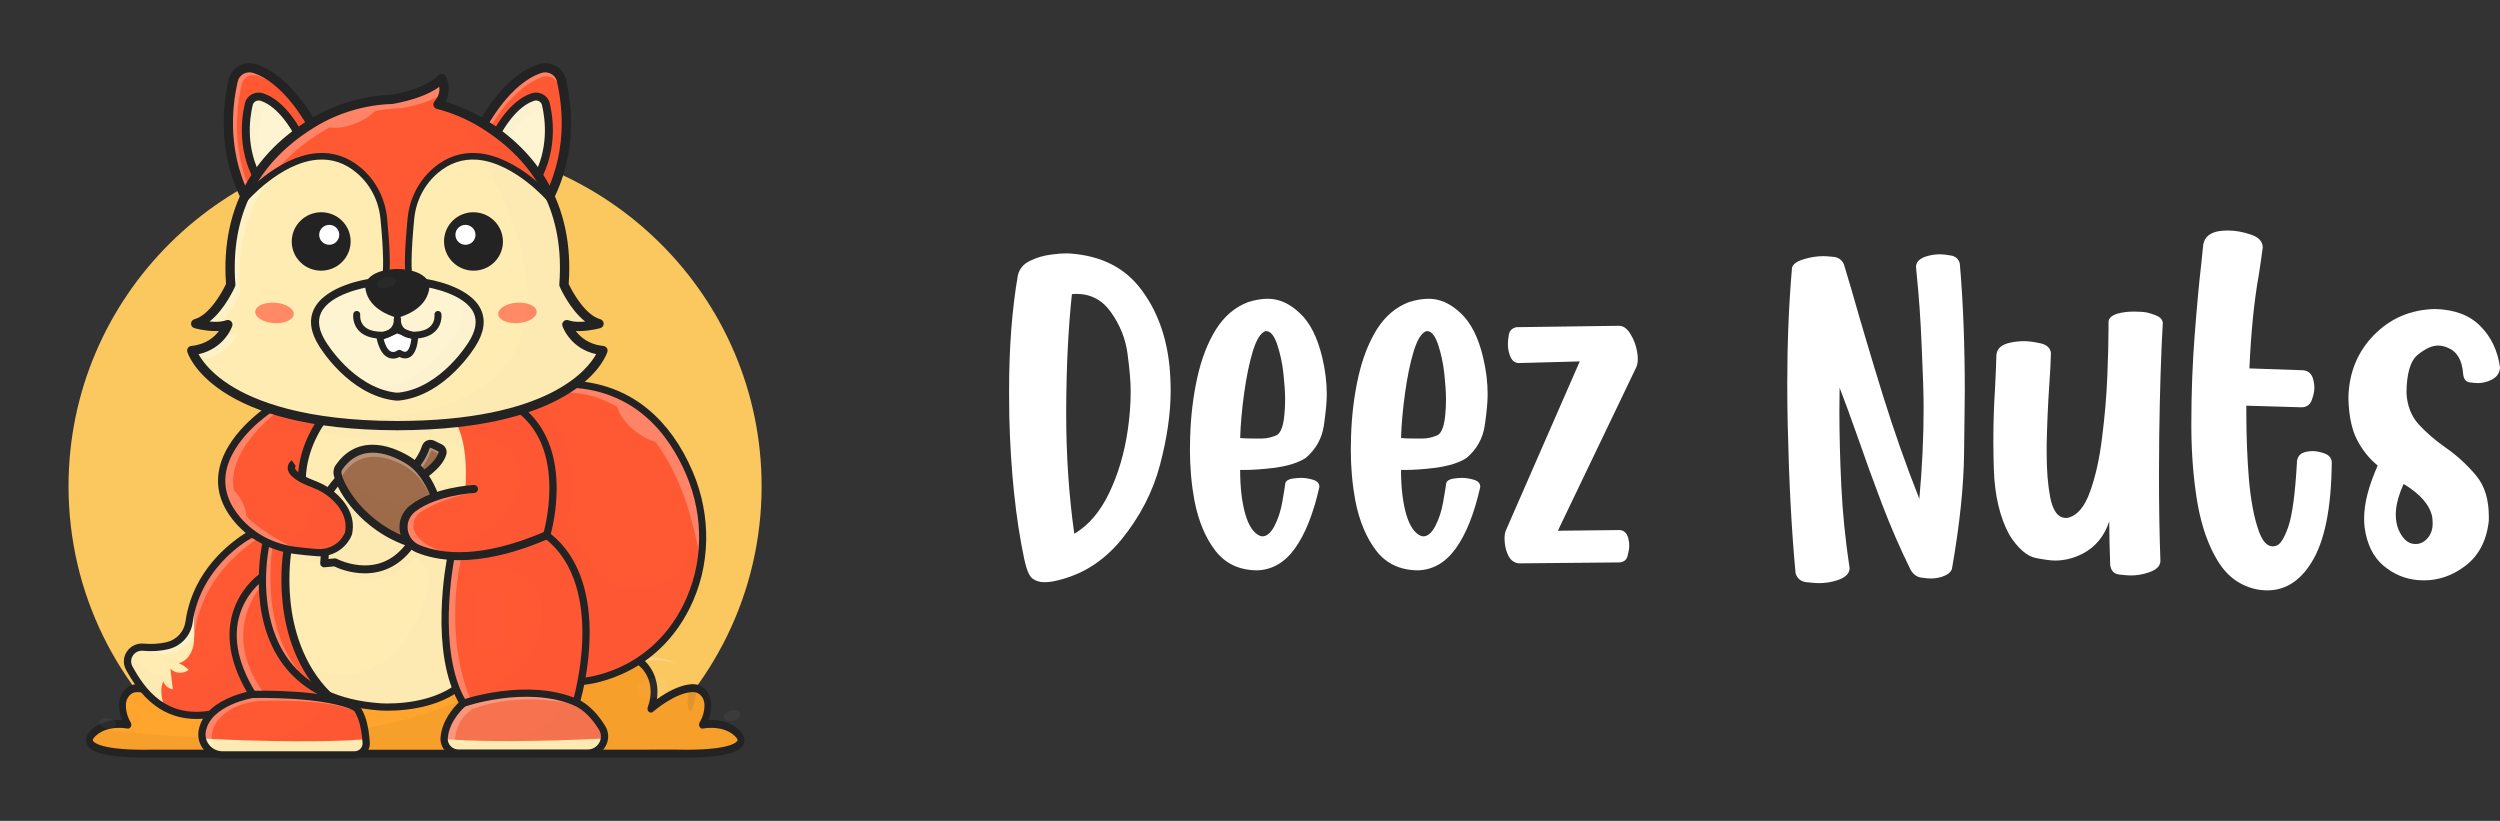 <svg width="335" height="110" viewBox="0 0 335 110" fill="none" xmlns="http://www.w3.org/2000/svg">
<rect x="0" y="0" width="335" height="110" fill="#333333" stroke="none"/>
<g clip-path="url(#clip0_3_1107)">
<g clip-path="url(#clip1_3_1107)">
<path d="M85.025 100.797C95.421 92.351 102.056 79.521 102.056 65.152C102.056 39.716 81.266 19.096 55.619 19.096C29.973 19.096 9.183 39.716 9.183 65.152C9.183 79.521 15.817 92.351 26.213 100.797C35.009 100.652 45.011 100.57 55.619 100.57C66.228 100.57 76.23 100.652 85.025 100.797Z" fill="#FBC75F"/>
<path d="M12.842 98.323C14.602 96.581 17.444 97.188 17.444 97.188C16.875 96.213 16.716 95.265 16.719 94.501C16.724 93.278 17.561 92.261 18.59 92.233C21.116 92.162 24.295 95.019 24.295 95.019C22.974 91.36 25.165 89.19 25.165 89.19C29.566 84.064 40.88 92.417 40.88 92.417C39.88 91.361 39.34 90.202 39.055 89.17C38.503 87.171 39.982 85.152 41.72 85.56C43.506 85.98 45.338 87.392 46.399 88.326C46.334 86.236 46.419 84.258 46.761 82.8C47.542 79.051 51.158 80.522 51.158 80.522C51.158 80.522 56.501 82.557 57.608 85.137C58.082 84.032 58.609 83.026 59.057 82.239C59.865 80.817 61.331 80.08 62.734 80.489C63.271 80.646 63.91 81.539 63.91 81.539C63.91 81.539 64.389 82.296 64.507 82.8C64.85 84.259 64.936 86.237 64.869 88.326C65.931 87.392 67.763 85.981 69.549 85.561C71.286 85.152 72.765 87.171 72.214 89.171C71.929 90.203 71.389 91.361 70.389 92.417C70.389 92.417 81.703 84.064 86.104 89.19C86.104 89.19 88.294 91.36 86.974 95.019C86.974 95.019 90.152 92.162 92.679 92.233C93.711 92.262 94.546 93.284 94.549 94.511C94.551 95.273 94.391 96.218 93.825 97.189C93.825 97.189 96.666 96.581 98.426 98.324C100.187 100.066 97.546 101.286 90.358 101.112L60.273 101.124C60.259 101.125 60.245 101.128 60.23 101.128L55.634 101.126L51.037 101.128C51.023 101.128 51.009 101.125 50.994 101.124L20.91 101.112C13.723 101.285 11.082 100.065 12.842 98.323Z" fill="#FFA42C"/>
<path d="M91.961 101.522C91.533 101.522 91.085 101.517 90.626 101.506L60.328 101.519C60.313 101.52 60.298 101.522 60.282 101.522C60.277 101.522 60.272 101.522 60.267 101.522L55.634 101.52L51.002 101.522C50.997 101.522 50.991 101.522 50.986 101.522C50.971 101.522 50.955 101.52 50.941 101.519L20.642 101.506C20.184 101.517 19.735 101.522 19.308 101.522C17.051 101.522 15.254 101.373 13.965 101.079C12.556 100.757 11.799 100.28 11.581 99.579C11.456 99.178 11.465 98.547 12.216 97.819C13.362 96.708 14.889 96.475 15.969 96.475C16.094 96.475 16.213 96.478 16.324 96.483C16.079 95.836 15.956 95.155 15.959 94.45C15.966 92.96 17.011 91.719 18.289 91.684C18.323 91.683 18.358 91.683 18.393 91.683C20.127 91.683 22.07 92.854 23.246 93.698C23.039 92.345 23.284 91.256 23.574 90.513C23.965 89.513 24.514 88.925 24.618 88.819C25.66 87.637 27.122 87.038 28.964 87.038C31.153 87.038 33.847 87.866 36.971 89.498C37.712 89.886 38.386 90.272 38.962 90.618C38.773 90.215 38.616 89.793 38.492 89.354C38.209 88.348 38.356 87.275 38.895 86.41C39.427 85.555 40.272 85.045 41.154 85.045C41.335 85.045 41.518 85.067 41.698 85.108C43.187 85.451 44.685 86.406 45.852 87.319C45.84 85.454 45.975 83.926 46.252 82.767C46.655 80.881 47.83 79.843 49.562 79.843C50.455 79.843 51.192 80.122 51.265 80.15C51.359 80.185 52.677 80.684 54.15 81.497C55.756 82.385 56.903 83.289 57.573 84.195C57.909 83.489 58.289 82.771 58.707 82.051C59.459 80.754 60.691 79.98 62.001 79.98C62.303 79.98 62.605 80.022 62.897 80.106C63.548 80.292 64.197 81.144 64.321 81.314C64.327 81.322 64.332 81.33 64.338 81.338C64.393 81.423 64.876 82.182 65.014 82.758C65.293 83.918 65.427 85.449 65.416 87.318C66.582 86.406 68.081 85.45 69.57 85.107C69.75 85.066 69.933 85.045 70.113 85.045C70.996 85.045 71.841 85.555 72.373 86.409C72.912 87.275 73.059 88.348 72.776 89.354C72.652 89.793 72.495 90.215 72.306 90.618C72.882 90.272 73.556 89.886 74.297 89.498C77.421 87.865 80.115 87.037 82.304 87.037C84.146 87.037 85.608 87.637 86.651 88.819C86.754 88.924 87.304 89.513 87.694 90.512C87.985 91.256 88.229 92.345 88.022 93.697C89.198 92.853 91.142 91.682 92.875 91.682C92.91 91.682 92.945 91.683 92.98 91.684C94.261 91.719 95.305 92.964 95.309 94.46C95.311 95.162 95.189 95.839 94.945 96.483C95.056 96.478 95.175 96.475 95.3 96.475C96.379 96.475 97.907 96.708 99.053 97.819C99.804 98.547 99.813 99.177 99.688 99.578C99.47 100.279 98.712 100.756 97.303 101.078C96.015 101.373 94.217 101.522 91.961 101.522ZM90.631 100.449C90.634 100.449 90.637 100.449 90.64 100.449C91.094 100.46 91.538 100.465 91.961 100.465C98.372 100.465 98.818 99.27 98.834 99.219C98.862 99.128 98.761 98.912 98.472 98.631C97.534 97.723 96.23 97.532 95.3 97.532C94.662 97.532 94.21 97.624 94.205 97.625C94.024 97.662 93.842 97.57 93.743 97.39C93.644 97.211 93.647 96.979 93.751 96.804C94.184 96.077 94.403 95.289 94.401 94.464C94.398 93.536 93.751 92.763 92.959 92.741C90.601 92.676 87.525 95.358 87.494 95.385C87.33 95.529 87.102 95.527 86.94 95.379C86.778 95.232 86.721 94.975 86.802 94.755C87.986 91.542 86.072 89.634 86.052 89.615C86.043 89.606 86.034 89.597 86.025 89.587C85.157 88.597 83.906 88.095 82.304 88.095C80.276 88.095 77.64 88.912 74.681 90.457C72.423 91.636 70.761 92.832 70.745 92.844C70.544 92.989 70.282 92.931 70.141 92.711C70 92.492 70.027 92.183 70.203 92C71.019 91.156 71.594 90.156 71.912 89.026C72.104 88.346 72.004 87.619 71.638 87.031C71.276 86.45 70.706 86.103 70.114 86.103C69.992 86.103 69.869 86.117 69.746 86.145C67.994 86.549 66.154 87.97 65.212 88.782C65.072 88.903 64.884 88.919 64.73 88.824C64.575 88.729 64.481 88.54 64.488 88.337C64.56 86.091 64.443 84.31 64.139 83.044C64.071 82.758 63.788 82.251 63.62 81.988C63.389 81.676 62.951 81.211 62.681 81.134C62.459 81.07 62.23 81.038 62.001 81.038C61.008 81.038 60.035 81.653 59.46 82.643C58.909 83.593 58.427 84.537 58.028 85.449C57.951 85.626 57.794 85.737 57.623 85.737C57.452 85.737 57.296 85.626 57.218 85.449C56.375 83.523 52.432 81.697 50.984 81.156C50.981 81.155 50.978 81.154 50.975 81.153C50.97 81.151 50.326 80.901 49.562 80.901C48.25 80.901 47.433 81.617 47.133 83.029C47.132 83.034 47.13 83.039 47.129 83.044C46.826 84.31 46.708 86.091 46.781 88.338C46.787 88.54 46.693 88.73 46.539 88.825C46.384 88.92 46.197 88.903 46.056 88.782C45.115 87.971 43.274 86.549 41.522 86.146C41.4 86.117 41.276 86.103 41.155 86.103C40.563 86.103 39.993 86.45 39.631 87.031C39.265 87.619 39.165 88.346 39.356 89.026C39.674 90.156 40.249 91.157 41.066 92.001C41.242 92.183 41.269 92.492 41.127 92.712C40.986 92.932 40.724 92.989 40.524 92.844C40.507 92.833 38.845 91.636 36.587 90.458C33.629 88.912 30.992 88.096 28.964 88.096C27.363 88.096 26.111 88.597 25.244 89.587C25.235 89.597 25.226 89.607 25.217 89.616C25.213 89.619 24.72 90.112 24.386 90.992C23.946 92.15 23.973 93.417 24.466 94.756C24.548 94.976 24.491 95.233 24.329 95.381C24.166 95.528 23.939 95.531 23.775 95.386C23.745 95.359 20.74 92.741 18.393 92.741C18.366 92.741 18.338 92.742 18.31 92.743C17.519 92.764 16.872 93.533 16.868 94.456C16.864 95.285 17.083 96.075 17.517 96.805C17.622 96.981 17.625 97.212 17.526 97.392C17.426 97.572 17.244 97.664 17.063 97.626C17.059 97.626 16.606 97.534 15.968 97.534C15.039 97.534 13.734 97.725 12.797 98.633C12.508 98.914 12.406 99.13 12.435 99.22C12.45 99.271 12.896 100.467 19.308 100.467C19.731 100.467 20.175 100.461 20.628 100.451C20.632 100.451 20.635 100.451 20.638 100.451L50.959 100.463C50.966 100.463 50.973 100.463 50.98 100.464C50.993 100.465 51.005 100.466 51.018 100.467L55.634 100.465L60.251 100.467C60.263 100.466 60.276 100.465 60.289 100.464C60.296 100.464 60.303 100.463 60.31 100.463L90.631 100.449Z" fill="#232323"/>
<g opacity="0.5">
<path opacity="0.5" d="M50.843 81.485C50.823 81.478 48.922 80.854 47.57 81.588C46.936 81.933 46.524 82.515 46.308 83.385C45.95 84.657 45.811 86.447 45.897 88.704C45.904 88.908 45.794 89.099 45.611 89.194C45.429 89.289 45.208 89.272 45.043 89.151C44.936 89.073 44.817 88.987 44.691 88.899C44.762 88.893 44.832 88.874 44.898 88.84C45.08 88.745 45.191 88.554 45.183 88.35C45.097 86.093 45.236 84.303 45.594 83.031C45.81 82.161 46.222 81.579 46.856 81.234C48.208 80.5 50.109 81.124 50.128 81.131C51.002 81.409 52.635 82.022 54.16 82.811C52.861 82.194 51.58 81.72 50.843 81.485Z" fill="white"/>
</g>
<g opacity="0.5">
<path opacity="0.5" d="M39.698 86.502C38.927 86.349 38.147 86.617 37.613 87.214C37.069 87.822 36.895 88.638 37.145 89.396C37.52 90.532 38.199 91.537 39.16 92.385C39.368 92.569 39.4 92.879 39.234 93.1C39.068 93.321 38.758 93.379 38.522 93.234C38.507 93.225 38.341 93.124 38.05 92.956C38.228 92.969 38.407 92.896 38.52 92.746C38.686 92.525 38.654 92.215 38.446 92.031C37.485 91.183 36.806 90.178 36.431 89.042C36.181 88.284 36.356 87.468 36.899 86.859C37.433 86.262 38.212 85.995 38.984 86.147C39.962 86.34 40.962 86.761 41.863 87.238C41.162 86.914 40.424 86.644 39.698 86.502Z" fill="white"/>
</g>
<g opacity="0.5">
<path opacity="0.5" d="M60.844 82.982C60.194 83.937 59.626 84.885 59.156 85.802C59.064 85.98 58.88 86.092 58.678 86.092C58.477 86.092 58.292 85.98 58.201 85.802C58.184 85.769 58.164 85.737 58.145 85.705C58.271 85.66 58.379 85.57 58.441 85.448C58.912 84.531 59.48 83.582 60.129 82.628C60.982 81.375 62.508 80.765 63.925 81.111C64.077 81.148 64.275 81.275 64.469 81.431C63.101 81.171 61.662 81.779 60.844 82.982Z" fill="white"/>
</g>
<g opacity="0.5">
<path opacity="0.5" d="M72.969 86.501C70.903 86.907 68.734 88.335 67.624 89.15C67.459 89.272 67.238 89.289 67.056 89.194C66.922 89.124 66.827 89.003 66.789 88.862C66.832 88.846 66.873 88.824 66.91 88.796C68.02 87.981 70.189 86.552 72.255 86.147C72.874 86.025 73.495 86.176 73.993 86.547C73.666 86.454 73.317 86.433 72.969 86.501Z" fill="white"/>
</g>
<g opacity="0.5">
<path opacity="0.5" d="M74.146 93.233C73.909 93.379 73.6 93.321 73.434 93.1C73.393 93.045 73.364 92.984 73.347 92.922C73.376 92.91 73.405 92.896 73.432 92.879C73.556 92.803 85.173 85.727 90.563 88.935C84.927 86.665 74.264 93.161 74.146 93.233Z" fill="white"/>
</g>
<g opacity="0.3">
<path opacity="0.3" d="M92.611 91.545C92.611 91.545 91.559 94.976 92.611 95.36C92.611 95.36 94.075 91.985 92.611 91.545Z" fill="#232323"/>
</g>
<g opacity="0.2">
<path opacity="0.2" d="M28.815 92.842C28.92 92.113 27.827 91.354 26.374 91.148C24.92 90.942 23.657 91.366 23.552 92.096C23.447 92.825 24.54 93.584 25.993 93.79C27.446 93.996 28.71 93.572 28.815 92.842Z" fill="white"/>
</g>
<g opacity="0.2">
<path opacity="0.2" d="M53.818 86.702C54.096 85.963 53.114 84.916 51.624 84.365C50.134 83.813 48.701 83.965 48.423 84.704C48.145 85.443 49.127 86.489 50.617 87.041C52.106 87.593 53.54 87.441 53.818 86.702Z" fill="white"/>
</g>
<g opacity="0.2">
<path opacity="0.2" d="M15.547 97.097C15.599 96.736 15.138 96.372 14.517 96.284C13.897 96.196 13.351 96.418 13.299 96.778C13.247 97.14 13.708 97.504 14.329 97.592C14.95 97.68 15.495 97.458 15.547 97.097Z" fill="white"/>
</g>
<g opacity="0.2">
<path opacity="0.2" d="M87.653 93.449C88.759 93.197 89.525 92.43 89.364 91.736C89.203 91.042 88.177 90.683 87.072 90.934C85.966 91.186 85.201 91.953 85.361 92.647C85.522 93.341 86.548 93.7 87.653 93.449Z" fill="white"/>
</g>
<g opacity="0.2">
<path opacity="0.2" d="M98.263 96.563C98.853 96.429 99.262 96.02 99.176 95.649C99.091 95.279 98.543 95.087 97.953 95.222C97.363 95.356 96.954 95.765 97.04 96.135C97.126 96.506 97.673 96.697 98.263 96.563Z" fill="white"/>
</g>
<g opacity="0.2">
<path opacity="0.2" d="M70.044 91.507C70.696 91.134 71.045 90.525 70.824 90.146C70.604 89.767 69.897 89.762 69.246 90.135C68.594 90.508 68.245 91.117 68.466 91.496C68.686 91.875 69.393 91.88 70.044 91.507Z" fill="white"/>
</g>
<g opacity="0.2">
<path opacity="0.2" d="M50.984 92.884C51.096 92.439 50.491 91.905 49.632 91.692C48.772 91.478 47.985 91.667 47.873 92.112C47.76 92.558 48.365 93.092 49.224 93.305C50.084 93.518 50.871 93.33 50.984 92.884Z" fill="white"/>
</g>
<g opacity="0.2">
<path opacity="0.2" d="M71.404 86.15C71.513 86.634 72.362 88.8 72.214 89.328C71.93 90.346 71.39 91.489 70.389 92.532C70.389 92.532 81.703 84.289 86.104 89.347C86.104 89.347 88.294 91.488 86.974 95.099C86.974 95.099 90.152 92.28 92.679 92.35C93.711 92.378 94.546 93.387 94.549 94.598C94.551 95.35 94.391 96.282 93.825 97.24C93.825 97.24 96.666 96.641 98.426 98.361C100.187 100.08 97.546 101.284 90.358 101.112L60.274 101.124C60.259 101.125 60.245 101.127 60.231 101.128L55.634 101.126L51.038 101.128C51.023 101.127 51.009 101.125 50.995 101.124L20.91 101.112C13.722 101.284 11.082 100.08 12.842 98.361C13.1 98.109 13.381 97.908 13.673 97.747C56.025 102.77 70.052 90.201 71.404 86.15Z" fill="#232323"/>
</g>
<path d="M29.212 101.09L27.718 100.147L26.875 97.935C26.875 97.935 26.875 93.526 35.285 92.811C35.285 92.811 47.273 92.713 48.427 96.039L49.101 99.484C49.101 99.484 49.341 101.628 45.016 101.033L29.212 101.09Z" fill="#FF5933"/>
<path d="M49.017 99.055C41.607 99.657 29.963 99.109 27.27 98.969L27.719 100.147L29.212 101.09L45.016 101.033C49.341 101.629 49.101 99.484 49.101 99.484L49.017 99.055Z" fill="#FFECB3"/>
<g opacity="0.5">
<path opacity="0.5" d="M28.663 100.532C28.663 100.532 27.081 97.132 31.168 94.94C32.374 94.293 33.726 93.963 35.097 93.924C37.859 93.848 43.899 93.837 46.872 95.043L47.229 94.689C47.229 94.689 39.556 92.163 34.065 93.027C34.065 93.027 26.967 94.069 27.503 99.204C27.502 99.204 27.145 100.089 28.663 100.532Z" fill="white"/>
</g>
<path d="M35.211 77.117C35.11 77.931 35.01 78.748 35.016 79.568C35.029 81.245 35.489 82.886 36.034 84.474C36.375 85.467 36.752 86.451 37.245 87.38C38.68 90.087 41.106 92.263 43.966 93.407C43.099 92.007 42.231 90.608 41.364 89.208C40.515 87.839 39.658 86.451 39.182 84.916C38.619 83.098 38.615 81.163 38.617 79.263C38.618 77.483 38.619 75.704 38.62 73.925C38.62 73.793 38.619 73.654 38.553 73.539C38.491 73.429 38.38 73.356 38.27 73.293C37.549 72.877 36.341 72.459 35.533 72.757C36.081 73.75 35.347 76.013 35.211 77.117Z" fill="#FF5933"/>
<g opacity="0.5">
<path opacity="0.5" d="M36.517 73.264C36.517 73.441 34.196 86.721 42.801 92.429C42.801 92.429 32.081 86.943 35.817 73.109L36.517 73.264Z" fill="white"/>
</g>
<path d="M60.467 74.398C60.239 76.952 60.163 79.518 60.088 82.081C60.063 82.945 60.038 83.808 60.012 84.671C59.992 85.368 59.972 86.065 60.023 86.76C60.067 87.361 60.165 87.957 60.279 88.549C60.65 90.486 61.19 92.391 61.889 94.237C61.157 95.171 60.452 96.27 59.946 97.342C59.66 97.948 59.407 98.615 59.532 99.273C59.757 100.469 61.116 101.113 62.338 101.214C62.834 101.255 63.333 101.239 63.831 101.223C69.055 101.054 74.279 100.886 79.502 100.717C80.177 100.695 80.719 99.778 80.766 99.11C80.812 98.442 80.545 97.796 80.284 97.179C79.66 95.708 78.632 94.587 77.093 94.121C77.652 91.723 78.307 88.778 78.598 86.333C78.917 83.657 77.733 81.166 77.668 78.473C77.661 78.156 77.674 77.835 77.597 77.527C77.508 77.177 77.307 76.866 77.109 76.563C76.178 75.136 75.248 73.711 74.318 72.284C74.19 72.089 74.053 71.885 73.846 71.775C73.639 71.666 73.339 71.69 73.218 71.89C69.283 73.561 64.748 74.482 60.467 74.398Z" fill="#FF5933"/>
<g opacity="0.1">
<path opacity="0.1" d="M66.865 86.721H64.546C64.151 86.721 63.831 86.403 63.831 86.012V79.993C63.831 79.602 64.151 79.284 64.546 79.284H66.865C67.26 79.284 67.58 79.602 67.58 79.993V86.012C67.58 86.403 67.26 86.721 66.865 86.721Z" fill="white"/>
</g>
<g opacity="0.5">
<path opacity="0.5" d="M61.831 74.654C61.831 74.654 59.215 84.808 63.219 94.175L61.749 93.932C61.749 93.932 56.531 81.195 60.85 74.087L61.831 74.654Z" fill="white"/>
</g>
<g opacity="0.2">
<g opacity="0.2">
<path opacity="0.2" d="M77.094 94.122C77.653 91.723 78.308 88.778 78.599 86.333C78.918 83.658 77.734 81.167 77.669 78.474C77.662 78.157 77.675 77.835 77.598 77.528C77.509 77.177 77.308 76.867 77.11 76.563C76.179 75.137 75.249 73.711 74.319 72.285C74.191 72.089 74.054 71.885 73.847 71.776C73.64 71.666 73.34 71.691 73.219 71.89C69.409 73.508 65.038 74.42 60.88 74.4L60.801 75.647C60.801 75.647 63.748 76.19 66.649 76.092C70.101 75.975 72.88 78.876 72.662 82.295C72.376 86.761 70.056 91.819 61.565 93.34C61.67 93.64 61.777 93.94 61.889 94.237C61.837 94.304 61.785 94.374 61.734 94.442L63.273 101.238C63.46 101.234 63.646 101.23 63.832 101.223C68.895 101.06 73.96 100.896 79.024 100.733C79.922 100.703 80.727 99.953 80.769 99.062C80.8 98.411 80.54 97.781 80.284 97.179C79.661 95.708 78.633 94.587 77.094 94.122Z" fill="#232323"/>
</g>
</g>
<path d="M60.761 100.72L59.531 99.274C59.531 99.274 60.082 94.689 62.76 93.804C62.76 93.804 72.856 91.194 78.207 94.668L79.998 96.707L80.927 98.155L80.728 99.602L79.401 101.181L60.761 100.72Z" fill="#F7734F"/>
<g opacity="0.5">
<path opacity="0.5" d="M60.975 100.355C60.975 100.355 60.44 96.813 63.296 95.043C63.296 95.043 68.835 92.454 77.578 94.512L75.525 93.361L73.204 93.006C73.204 93.006 69.247 93.05 68.816 93.117C68.384 93.183 64.694 93.558 64.694 93.558C64.694 93.558 62.483 94.169 62.309 94.119C62.136 94.069 61.891 94.355 61.299 94.92C60.708 95.485 59.636 97.964 59.636 97.964C59.636 97.964 59.249 98.989 59.532 99.273C59.815 99.558 60.762 100.72 60.762 100.72L60.975 100.355Z" fill="white"/>
</g>
<path d="M59.49 99.029C66.9 99.631 78.544 99.083 81.237 98.943L80.788 100.12L79.294 101.063L63.491 101.006C59.166 101.602 59.406 99.458 59.406 99.458L59.49 99.029Z" fill="#FFECB3"/>
<path d="M69.886 56.23L64.72 65.643C64.72 65.643 58.789 72.718 59.952 78.892C59.952 78.892 59.073 89.236 60.995 92.453C60.995 92.453 52.52 97.085 43.092 92.952C43.092 92.952 31.38 78.452 43.635 56.408C43.635 56.408 59.373 59.268 70.006 55.157L69.886 56.23Z" fill="#FF5933"/>
<path d="M60.053 77.006C60.053 77.006 58.687 87.136 61.215 92.55C61.215 92.55 51.524 97.228 43.173 92.55C43.173 92.55 33.853 81.459 40.675 63.506C40.675 63.506 41.379 56.993 43.634 56.408L61.076 56.693C61.076 56.693 64.724 61.578 60.053 77.006Z" fill="#FFECB3"/>
<g opacity="0.2">
<g opacity="0.2">
<path opacity="0.2" d="M41.962 89.82C41.962 89.82 41.664 89.924 41.547 90.047C42.446 91.685 43.173 92.55 43.173 92.55C51.525 97.228 61.215 92.55 61.215 92.55C58.687 87.136 60.053 77.006 60.053 77.006C61.402 72.551 62.056 68.977 62.306 66.143C62.306 66.143 62.306 66.143 62.306 66.143C59.29 64.681 53.21 62.375 53.21 62.375L44.819 65.562C44.819 65.562 40.356 68.572 40.534 68.749C40.713 68.927 38.749 72.822 38.749 72.822L38.838 74.858L42.766 75.389L43.301 76.451H44.729C44.729 76.451 50.62 80.17 55.53 74.77C55.53 74.77 55.53 74.77 55.53 74.77C56.924 75.322 57.722 76.79 57.406 78.245C56.333 83.184 52.824 92.746 41.962 89.82Z" fill="#232323"/>
</g>
</g>
<path d="M46.581 63.199C46.581 63.199 40.543 67.497 43.536 74.121L43.443 75.486L44.883 75.352C44.883 75.352 51.747 79.055 55.752 71.794L46.581 63.199Z" fill="#FFECB3"/>
<path d="M48.882 76.827H48.881C46.883 76.827 45.271 76.132 44.779 75.895L43.493 76.015C43.337 76.029 43.182 75.975 43.07 75.867C42.957 75.758 42.898 75.606 42.909 75.45L42.993 74.215C42.311 72.658 42.05 71.093 42.217 69.563C42.353 68.306 42.777 67.076 43.475 65.906C44.654 63.93 46.204 62.814 46.269 62.767C46.477 62.619 46.763 62.638 46.949 62.813L56.12 71.407C56.297 71.573 56.338 71.836 56.222 72.048C55.268 73.777 54.072 75.058 52.666 75.854C51.525 76.5 50.252 76.827 48.882 76.827ZM44.883 74.821C44.972 74.821 45.06 74.843 45.139 74.885C45.154 74.894 46.806 75.765 48.881 75.765C51.465 75.765 53.548 74.463 55.078 71.894L46.553 63.904C46.06 64.324 45.125 65.215 44.378 66.478C42.983 68.837 42.864 71.335 44.024 73.903C44.06 73.983 44.076 74.069 44.07 74.156L44.02 74.899L44.833 74.823C44.849 74.821 44.866 74.821 44.883 74.821Z" fill="#232323"/>
<path d="M57.072 59.898C56.796 60.709 56.161 62.08 54.807 63.206L55.88 64.211C55.88 64.211 58.811 62.579 59.295 60.732C59.37 60.443 59.22 60.142 58.95 60.011L57.96 59.534C57.614 59.366 57.196 59.535 57.072 59.898Z" fill="#9E6C4B"/>
<path d="M55.881 64.742C55.747 64.742 55.615 64.692 55.513 64.597L54.44 63.593C54.328 63.489 54.267 63.343 54.272 63.191C54.276 63.039 54.346 62.897 54.463 62.799C55.745 61.733 56.331 60.417 56.565 59.728C56.727 59.255 57.174 58.938 57.678 58.938C57.859 58.938 58.032 58.977 58.195 59.056L59.184 59.534C59.687 59.777 59.952 60.337 59.814 60.865C59.279 62.908 56.271 64.602 56.143 64.674C56.061 64.719 55.97 64.742 55.881 64.742ZM55.595 63.214L55.953 63.548C56.858 62.98 58.471 61.766 58.777 60.599C58.787 60.559 58.76 60.511 58.715 60.489L57.726 60.011C57.711 60.004 57.695 60 57.678 60C57.644 60 57.597 60.018 57.58 60.068C57.338 60.779 56.772 62.067 55.595 63.214Z" fill="#232323"/>
<g opacity="0.5">
<path opacity="0.5" d="M57.759 60.422C57.771 60.387 57.796 60.37 57.816 60.362C57.836 60.354 57.868 60.347 57.905 60.365L58.724 60.761C58.744 60.707 58.764 60.652 58.778 60.598C58.788 60.559 58.761 60.511 58.716 60.489L57.727 60.011C57.69 59.993 57.657 60 57.637 60.008C57.618 60.016 57.593 60.033 57.581 60.068C57.338 60.779 56.773 62.068 55.596 63.214L55.87 63.47C56.981 62.349 57.524 61.113 57.759 60.422Z" fill="white"/>
</g>
<path d="M54.465 61.535C52.348 60.304 48.198 58.668 45.441 62.598C45.205 62.934 45.156 63.365 45.302 63.748C45.714 65.62 48.842 70.771 55.119 72.787C55.815 73.01 56.578 72.821 57.071 72.286C58.326 70.92 59.858 68.107 56.795 63.7C56.184 62.819 55.395 62.076 54.465 61.535Z" fill="#9E6C4B"/>
<path d="M55.705 73.41C55.45 73.41 55.198 73.37 54.954 73.292C51.409 72.153 49.006 70.096 47.614 68.569C45.885 66.674 45.014 64.879 44.786 63.897C44.595 63.357 44.674 62.761 45.001 62.294C46.258 60.502 47.916 59.594 49.927 59.594C51.795 59.594 53.573 60.4 54.736 61.076C55.724 61.651 56.565 62.432 57.236 63.397C58.661 65.447 59.282 67.396 59.085 69.19C58.944 70.466 58.4 71.627 57.467 72.643C57.019 73.13 56.377 73.41 55.705 73.41ZM49.927 60.657C48.287 60.657 46.925 61.412 45.88 62.901C45.747 63.091 45.718 63.337 45.803 63.56C45.812 63.584 45.819 63.609 45.825 63.635C46.019 64.517 46.91 66.215 48.408 67.857C49.713 69.287 51.965 71.215 55.284 72.281C55.421 72.325 55.563 72.347 55.705 72.347C56.076 72.347 56.429 72.194 56.674 71.928C58.022 70.461 59.06 67.896 56.354 64.001C55.772 63.164 55.045 62.489 54.194 61.993C53.146 61.383 51.554 60.657 49.927 60.657Z" fill="#232323"/>
<g opacity="0.5">
<path opacity="0.5" d="M46.003 64.166C45.998 64.141 45.99 64.115 45.981 64.091C45.896 63.869 45.925 63.622 46.058 63.433C47.233 61.758 48.698 61.198 50.13 61.198C51.733 61.198 53.297 61.899 54.373 62.525C55.224 63.02 55.951 63.696 56.532 64.532C57.111 65.365 57.517 66.136 57.787 66.85C57.534 65.992 57.08 65.045 56.354 64.001C55.773 63.165 55.046 62.489 54.194 61.994C53.119 61.368 51.555 60.667 49.952 60.667C48.519 60.667 47.056 61.227 45.88 62.902C45.747 63.092 45.718 63.338 45.803 63.56C45.812 63.584 45.82 63.609 45.825 63.635C45.863 63.806 45.931 64.018 46.027 64.26C46.019 64.228 46.01 64.195 46.003 64.166Z" fill="white"/>
</g>
<g opacity="0.2">
<g opacity="0.2">
<path opacity="0.2" d="M57.857 66.364C57.857 66.364 55.198 70.933 45.81 63.58C45.81 63.58 48.957 72.687 56.879 72.465C56.879 72.465 59.285 69.847 57.857 66.364Z" fill="#232323"/>
</g>
</g>
<g opacity="0.2">
<g opacity="0.2">
<path opacity="0.2" d="M44.795 65.588C44.795 65.588 45.224 68.044 47.253 70.142C48.571 71.504 47.112 73.692 45.347 72.987C44.721 72.737 44.06 72.372 43.374 71.857L43.268 73.623L43.458 75.407L44.572 75.395C44.572 75.395 50.404 78.774 54.619 73.115C54.619 73.115 46.07 68.93 45.802 64.843L44.795 65.588Z" fill="#232323"/>
</g>
</g>
<path d="M35.248 77.466C35.248 77.466 26.837 83.354 34.064 93.028L44.213 93.337C44.213 93.336 34.249 89.169 35.248 77.466Z" fill="#FF5933"/>
<g opacity="0.5">
<path opacity="0.5" d="M35.059 78.44C35.059 78.44 29.376 84.596 35.267 92.741H33.668C33.668 92.741 27.972 82.331 35.146 77.665L35.059 78.44Z" fill="white"/>
</g>
<path d="M34.261 71.299C34.261 71.299 26.515 74.461 24.833 84.47C24.833 84.47 23.801 87.506 18.49 86.941C18.49 86.941 15.263 88.144 18.786 91.788C18.786 91.788 25.017 99.023 29.671 94.725C29.671 94.725 32.282 92.572 33.844 92.811C33.844 92.811 26.982 84.454 35.248 77.044L35.574 72.529L34.261 71.299Z" fill="#FFECB3"/>
<path d="M29.671 94.903C29.671 94.903 32.281 92.75 33.843 92.988C33.843 92.988 26.981 84.632 35.248 77.222L35.573 72.706L34.261 71.476C34.261 71.476 29.776 73.308 26.89 78.595C26.852 78.809 26.799 79.021 26.726 79.229C26.22 80.666 25.977 82.1 25.996 83.626C26.008 84.644 26.112 85.679 25.873 86.671C25.634 87.661 24.959 88.63 23.96 88.867C24.45 89.082 24.901 89.384 25.284 89.756C24.597 90.345 23.435 90.266 22.835 89.591C22.942 90.514 23.049 91.439 23.156 92.362C22.571 92.291 22.05 91.848 21.89 91.286C21.415 92.291 21.661 93.473 21.941 94.549C21.958 94.611 21.974 94.674 21.991 94.737C24.193 96.184 27.161 97.221 29.671 94.903Z" fill="#FF5933"/>
<g opacity="0.5">
<path opacity="0.5" d="M34.553 72.202C34.553 72.202 27.028 76.427 26.06 85.115C26.06 85.115 24.506 89.188 18.773 87.025L20.387 86.767C20.387 86.767 21.706 86.489 22.105 86.561C22.503 86.633 24.134 85.528 24.134 85.528C24.134 85.528 26.122 83.809 26.008 80.263C26.008 80.263 29.287 72.113 34.553 72.202Z" fill="white"/>
</g>
<path d="M76.325 51.197C76.325 51.197 95.89 52.996 93.836 75.406C93.836 75.406 92.365 89.355 77.451 91.023C77.451 91.023 81.413 77.797 72.791 71.481C72.791 71.481 77.102 61.711 69.644 54.442C69.644 54.442 73.452 53.672 76.325 51.197Z" fill="#FF5933"/>
<g opacity="0.5">
<path opacity="0.5" d="M89.849 58.96C88.207 56.841 85.938 54.906 82.809 53.456C81.124 52.675 79.191 52.034 76.972 51.581L75.823 52.627C75.823 52.627 78.993 52.331 82.743 54.556C82.971 55.527 83.812 56.729 85.072 57.739C85.99 58.475 86.962 58.973 87.811 59.197C90.32 62.525 92.58 67.524 93.824 75.035C93.824 75.035 95.298 65.991 89.849 58.96Z" fill="white"/>
</g>
<path d="M69.491 55.004L64.599 65.405L62.393 65.524L62.388 65.63C59.76 65.998 52.347 67.452 54.413 71.973C54.413 71.973 56.605 75.092 62.294 74.501C65.404 74.757 72.648 72.435 72.648 72.435C77.455 60.281 69.491 55.004 69.491 55.004Z" fill="#FF5933"/>
<g opacity="0.5">
<path opacity="0.5" d="M55.798 71.67C55.766 71.626 55.737 71.581 55.709 71.536C55.077 70.501 55.466 69.149 56.507 68.518C57.894 67.677 60.381 66.452 63.653 66.004C63.653 66.004 55.429 65.954 54.408 69.919L54.443 69.896C54.242 70.614 54.28 71.228 54.28 71.228C56.601 76.008 62.202 74.078 62.202 74.078C57.627 74.449 55.798 71.67 55.798 71.67Z" fill="white"/>
</g>
<path d="M36.066 54.621C36.066 54.621 25.058 62.218 31.823 69.441C31.823 69.441 42.373 78.631 46.651 71.45C46.651 71.45 48.055 67.189 40.98 64.539C40.98 64.539 39.257 60.339 43.248 56.824L36.066 54.621Z" fill="#FF5933"/>
<g opacity="0.5">
<path opacity="0.5" d="M33.43 69.619C33.273 69.45 33.127 69.282 32.988 69.113C32.975 68.484 32.744 67.701 32.297 66.934C32.013 66.445 31.679 66.029 31.333 65.706C30.417 60.605 35.989 56.058 37.368 55.02L36.066 54.62C36.066 54.62 29.122 59.413 29.655 65.005C29.793 66.454 30.432 67.955 31.823 69.441C31.823 69.441 32.142 69.718 32.688 70.137C34.403 71.452 38.374 74.175 41.899 74.192C37.694 73.332 33.43 69.619 33.43 69.619Z" fill="white"/>
</g>
<path d="M51.947 95.232C51.307 95.232 50.908 95.202 50.865 95.199C45.023 94.779 40.675 92.711 37.94 89.051C36.797 87.521 35.94 85.708 35.393 83.664C34.958 82.039 34.717 80.264 34.677 78.389C34.609 75.203 35.136 72.855 35.159 72.757C35.219 72.497 35.479 72.334 35.742 72.393C36.004 72.452 36.168 72.71 36.108 72.971C36.103 72.993 35.581 75.322 35.651 78.395C35.715 81.205 36.299 85.236 38.726 88.48C41.284 91.902 45.393 93.838 50.938 94.236C50.94 94.236 50.941 94.236 50.942 94.236C50.957 94.237 52.406 94.349 54.323 94.131C56.071 93.932 58.579 93.41 60.602 92.053C60.824 91.904 61.127 91.962 61.277 92.183C61.428 92.404 61.37 92.704 61.147 92.853C58.955 94.323 56.274 94.882 54.411 95.092C53.429 95.204 52.572 95.232 51.947 95.232Z" fill="#232323"/>
<path d="M47.513 101.635H29.816C28.858 101.635 27.954 101.219 27.335 100.494C26.72 99.775 26.457 98.83 26.612 97.902C26.912 96.11 28.262 94.617 30.514 93.585C31.506 93.13 32.46 92.859 33.076 92.714C31.773 90.466 31.011 88.282 30.809 86.214C30.632 84.394 30.885 82.662 31.562 81.065C32.715 78.345 34.685 76.979 34.769 76.922C34.99 76.771 35.294 76.827 35.446 77.046C35.598 77.266 35.542 77.567 35.321 77.718C35.303 77.73 33.476 79.007 32.441 81.484C31.055 84.801 31.666 88.607 34.258 92.796C34.343 92.934 34.353 93.105 34.285 93.251C34.217 93.397 34.08 93.501 33.919 93.526C33.862 93.535 28.173 94.473 27.572 98.06C27.463 98.707 27.648 99.367 28.077 99.87C28.511 100.378 29.145 100.669 29.815 100.669H47.512C47.812 100.669 48.089 100.55 48.295 100.333C48.499 100.117 48.601 99.835 48.583 99.539C48.413 96.887 47.734 95.094 46.72 94.619C46.477 94.505 46.373 94.218 46.488 93.977C46.603 93.736 46.893 93.633 47.136 93.746C48.884 94.565 49.416 97.315 49.554 99.478C49.589 100.035 49.389 100.587 49.004 100.994C48.62 101.401 48.076 101.635 47.513 101.635Z" fill="#232323"/>
<path d="M78.749 101.396H61.439C60.767 101.396 60.119 101.116 59.662 100.626C59.211 100.143 58.982 99.492 59.032 98.839C59.21 96.552 60.781 94.803 61.459 94.147C60.573 92.576 59.934 90.633 59.559 88.368C59.241 86.44 59.11 84.273 59.172 81.925C59.277 77.938 59.891 74.852 59.917 74.723C59.97 74.461 60.226 74.292 60.49 74.344C60.754 74.396 60.924 74.651 60.872 74.912C60.865 74.944 60.246 78.058 60.145 81.966C60.052 85.538 60.384 90.525 62.493 93.991C62.617 94.195 62.573 94.459 62.388 94.611C62.367 94.629 60.193 96.463 60.002 98.913C59.972 99.304 60.105 99.679 60.376 99.97C60.649 100.263 61.037 100.43 61.438 100.43H78.748C79.399 100.43 79.978 100.093 80.296 99.528C80.611 98.969 80.597 98.311 80.26 97.767C79.292 96.208 78.196 95.127 77.002 94.556C76.786 94.452 76.678 94.209 76.748 93.981C76.76 93.942 77.935 90.039 78.034 85.39C78.124 81.161 77.316 75.422 72.953 72.102C72.791 71.98 72.724 71.771 72.783 71.579C72.791 71.552 73.607 68.846 73.618 65.511C73.632 61.105 72.31 57.745 69.689 55.523C69.484 55.35 69.46 55.045 69.635 54.843C69.81 54.64 70.117 54.617 70.321 54.79C71.897 56.125 73.054 57.862 73.761 59.954C74.321 61.61 74.6 63.49 74.591 65.54C74.579 68.37 74.027 70.71 73.805 71.54C75.752 73.106 77.173 75.24 78.032 77.888C78.741 80.074 79.069 82.613 79.007 85.434C78.919 89.407 78.094 92.765 77.789 93.876C79.009 94.56 80.118 95.698 81.089 97.262C81.613 98.107 81.634 99.131 81.145 100C80.653 100.874 79.757 101.396 78.749 101.396Z" fill="#232323"/>
<path d="M62.076 94.724C61.875 94.724 61.687 94.6 61.617 94.401C61.528 94.149 61.66 93.874 61.914 93.785C62.003 93.754 64.129 93.019 67.103 92.63C68.853 92.401 70.533 92.341 72.095 92.452C74.063 92.592 75.85 93.005 77.408 93.679C77.654 93.786 77.767 94.07 77.659 94.315C77.552 94.559 77.265 94.671 77.019 94.564C73.708 93.131 69.868 93.242 67.23 93.588C64.355 93.964 62.258 94.689 62.237 94.696C62.184 94.715 62.129 94.724 62.076 94.724Z" fill="#232323"/>
<path d="M47.814 95.358C47.736 95.358 47.657 95.34 47.583 95.3C43.812 93.279 33.956 93.529 33.857 93.532C33.59 93.539 33.364 93.329 33.357 93.063C33.349 92.796 33.561 92.574 33.83 92.567C34.245 92.555 44.048 92.307 48.046 94.45C48.283 94.577 48.371 94.87 48.243 95.105C48.155 95.266 47.987 95.358 47.814 95.358Z" fill="#232323"/>
<path d="M61.533 75.064C59.117 75.064 57.25 74.613 55.864 74.052C54.613 73.546 53.754 72.457 53.567 71.138C53.382 69.823 53.903 68.546 54.962 67.72C58.095 65.279 63.272 64.999 63.491 64.988C63.789 64.973 64.043 65.202 64.058 65.497C64.073 65.793 63.843 66.044 63.545 66.059C63.495 66.061 58.489 66.335 55.63 68.563C54.877 69.15 54.507 70.056 54.639 70.988C54.771 71.925 55.382 72.698 56.273 73.059C59.217 74.25 64.514 74.899 73.034 71.228C73.308 71.11 73.626 71.235 73.745 71.506C73.864 71.778 73.739 72.094 73.465 72.212C68.517 74.344 64.586 75.064 61.533 75.064Z" fill="#232323"/>
<path d="M77.904 91.799C77.651 91.799 77.439 91.603 77.426 91.349C77.412 91.087 77.615 90.863 77.88 90.85C77.902 90.848 80.176 90.713 82.985 89.446C85.564 88.282 89.141 85.893 91.534 81.122C94.245 75.719 94.398 69.335 91.954 63.606C89.668 58.246 84.98 51.931 75.599 51.931C75.407 51.931 75.214 51.934 75.018 51.939C74.753 51.946 74.533 51.739 74.526 51.477C74.518 51.214 74.727 50.995 74.992 50.988C79.618 50.862 83.61 52.162 86.856 54.851C89.324 56.897 91.337 59.718 92.837 63.235C94.075 66.137 94.694 69.323 94.628 72.45C94.561 75.663 93.808 78.723 92.393 81.545C91.278 83.768 89.825 85.691 88.076 87.26C86.674 88.516 85.082 89.548 83.343 90.329C80.376 91.659 78.028 91.794 77.93 91.799C77.921 91.799 77.913 91.799 77.904 91.799Z" fill="#232323"/>
<path d="M26.35 96.344C24.259 96.344 22.39 95.742 20.777 94.547C18.872 93.134 17.648 91.138 16.893 89.759C16.462 88.97 16.502 88.054 17 87.307C17.495 86.565 18.36 86.157 19.256 86.243C20.316 86.344 21.344 86.28 22.312 86.054C23.666 85.738 24.666 84.645 24.858 83.269C25.126 81.349 25.75 79.512 26.711 77.81C27.478 76.45 28.461 75.174 29.631 74.016C31.624 72.045 33.457 71.105 33.534 71.066C33.773 70.945 34.067 71.039 34.189 71.276C34.311 71.514 34.216 71.804 33.977 71.926C33.959 71.935 32.181 72.85 30.295 74.724C28.568 76.439 26.391 79.336 25.823 83.402C25.703 84.265 25.329 85.061 24.741 85.704C24.152 86.349 23.39 86.796 22.535 86.995C21.463 87.245 20.329 87.316 19.163 87.204C18.618 87.152 18.113 87.39 17.812 87.841C17.516 88.285 17.493 88.829 17.749 89.299C19.515 92.525 22.276 96.118 28 95.25C28.266 95.21 28.514 95.391 28.554 95.655C28.595 95.918 28.412 96.164 28.147 96.205C27.531 96.297 26.932 96.344 26.35 96.344Z" fill="#232323"/>
<path d="M40.452 64.625C40.448 64.625 40.444 64.625 40.441 64.625C40.145 64.619 39.91 64.376 39.916 64.083C40.006 59.721 42.441 56.41 42.544 56.271C42.72 56.035 43.056 55.985 43.293 56.16C43.531 56.334 43.581 56.667 43.405 56.903C43.382 56.934 41.07 60.092 40.987 64.105C40.981 64.394 40.742 64.625 40.452 64.625Z" fill="#232323"/>
<path d="M43.935 93.7C43.798 93.7 43.661 93.648 43.556 93.544C41.778 91.78 40.379 89.632 39.399 87.161C38.619 85.194 38.101 83.019 37.861 80.696C37.452 76.75 37.979 73.776 38.002 73.652C38.054 73.363 38.333 73.171 38.624 73.223C38.915 73.275 39.108 73.551 39.056 73.84C39.049 73.883 38.533 76.824 38.93 80.619C39.294 84.098 40.524 89.034 44.314 92.793C44.523 93.001 44.523 93.337 44.314 93.545C44.209 93.647 44.072 93.7 43.935 93.7Z" fill="#232323"/>
<path d="M42.828 74.545C42.721 74.545 42.614 74.541 42.507 74.534C41.581 74.472 40.455 74.359 39.416 74.222C36.305 73.813 33.501 72.326 31.52 70.033C29.708 67.937 28.958 65.689 29.291 63.353C29.459 62.174 29.907 60.971 30.622 59.781C31.187 58.841 31.92 57.906 32.8 57C34.292 55.465 35.68 54.553 35.738 54.515C35.963 54.369 36.264 54.431 36.412 54.653C36.56 54.876 36.498 55.175 36.273 55.322C36.26 55.331 34.903 56.224 33.485 57.687C32.199 59.014 30.594 61.098 30.255 63.491C29.964 65.54 30.638 67.529 32.259 69.405C34.084 71.516 36.671 72.887 39.544 73.265C40.563 73.399 41.667 73.51 42.573 73.571C44.063 73.67 45.455 72.892 46.117 71.59C46.177 71.474 46.213 71.387 46.23 71.346C46.644 69.324 45.403 67.734 44.285 66.754C43.603 66.156 42.783 65.675 41.847 65.325C39.743 64.537 38.668 63.721 38.56 62.833C38.489 62.251 38.862 61.829 39.094 61.671L39.646 62.466C39.646 62.466 39.649 62.464 39.654 62.461C39.639 62.472 39.506 62.576 39.528 62.722C39.545 62.846 39.758 63.51 42.191 64.422C43.238 64.814 44.159 65.356 44.93 66.031C46.249 67.187 47.708 69.088 47.175 71.582C47.17 71.603 47.165 71.623 47.157 71.642C47.152 71.658 47.099 71.805 46.987 72.025C46.194 73.581 44.586 74.545 42.828 74.545Z" fill="#232323"/>
<path d="M42.288 17.615C42.288 17.615 39.022 10.792 34.139 9.194C32.899 8.789 31.552 9.511 31.263 10.746C30.482 14.074 29.565 21.314 33.89 28.222L40.665 21.994L42.288 17.615Z" fill="#FF5933"/>
<path d="M33.889 28.842C33.861 28.842 33.833 28.84 33.805 28.836C33.62 28.811 33.456 28.706 33.358 28.549C31.416 25.447 30.299 21.96 30.037 18.184C29.819 15.023 30.251 12.318 30.653 10.606C30.798 9.988 31.163 9.434 31.68 9.045C32.179 8.669 32.801 8.462 33.429 8.462C33.736 8.462 34.04 8.51 34.334 8.606C36.483 9.31 38.573 11.001 40.545 13.635C41.992 15.567 42.817 17.277 42.852 17.349C42.923 17.5 42.931 17.672 42.873 17.829L41.25 22.208C41.216 22.3 41.161 22.383 41.088 22.449L34.313 28.677C34.197 28.783 34.045 28.842 33.889 28.842ZM33.429 9.701C32.687 9.701 32.032 10.2 31.87 10.887C31.073 14.286 30.332 20.839 34.03 27.247L40.129 21.641L41.608 17.653C40.997 16.478 38.023 11.119 33.943 9.783C33.776 9.729 33.603 9.701 33.429 9.701Z" fill="#232323"/>
<g opacity="0.2">
<g opacity="0.2">
<path opacity="0.2" d="M35.437 9.757C35.679 10.798 37.357 18.975 31.783 23.788C31.915 24.176 32.059 24.566 32.218 24.957L32.975 26.55L41.832 16.756C40.9 15.094 38.588 11.447 35.437 9.757Z" fill="#232323"/>
</g>
</g>
<g opacity="0.5">
<path opacity="0.5" d="M32.406 11.241C32.503 10.828 32.77 10.481 33.157 10.266C33.406 10.127 33.685 10.056 33.965 10.056C34.138 10.056 34.311 10.083 34.478 10.137C35.057 10.327 35.613 10.6 36.145 10.928C35.456 10.438 34.719 10.038 33.942 9.783C33.775 9.729 33.602 9.702 33.429 9.702C33.149 9.702 32.87 9.772 32.621 9.911C32.234 10.127 31.967 10.474 31.87 10.887C31.073 14.286 30.331 20.839 34.03 27.247L34.254 27.041C30.911 20.814 31.632 14.542 32.406 11.241Z" fill="white"/>
</g>
<path d="M40.073 18.146C40.073 18.146 38.079 13.981 35.098 13.005C34.341 12.758 33.519 13.199 33.342 13.953C32.866 15.985 32.306 20.404 34.946 24.622L39.082 20.82L40.073 18.146Z" fill="#FFF4D1"/>
<path d="M34.946 25.153C34.922 25.153 34.898 25.151 34.874 25.148C34.715 25.127 34.575 25.036 34.49 24.902C33.291 22.986 32.602 20.834 32.441 18.504C32.306 16.555 32.573 14.888 32.82 13.832C33.014 13.005 33.79 12.405 34.665 12.405C34.869 12.405 35.071 12.437 35.266 12.501C38.428 13.536 40.472 17.739 40.557 17.918C40.618 18.047 40.625 18.195 40.575 18.329L39.584 21.003C39.556 21.081 39.508 21.152 39.446 21.209L35.309 25.011C35.21 25.103 35.08 25.153 34.946 25.153ZM34.665 13.467C34.283 13.467 33.946 13.722 33.864 14.073C33.389 16.096 32.947 19.969 35.07 23.782L38.623 20.516L39.489 18.179C39.063 17.372 37.304 14.286 34.929 13.51C34.844 13.481 34.755 13.467 34.665 13.467Z" fill="#232323"/>
<g opacity="0.2">
<g opacity="0.2">
<path opacity="0.2" d="M35.127 15.015C35.303 14.261 36.126 13.82 36.883 14.067C36.923 14.081 36.962 14.097 37.003 14.111C36.429 13.632 35.79 13.232 35.097 13.005C34.34 12.757 33.518 13.198 33.341 13.952C32.865 15.984 32.305 20.404 34.945 24.621L35.78 23.854C34.252 20.241 34.719 16.753 35.127 15.015Z" fill="#232323"/>
</g>
</g>
<path d="M64.201 17.615C64.201 17.615 67.467 10.792 72.35 9.194C73.59 8.789 74.937 9.511 75.226 10.746C76.007 14.074 76.924 21.314 72.599 28.222L65.824 21.994L64.201 17.615Z" fill="#FF5933"/>
<path d="M72.6 28.842C72.443 28.842 72.291 28.783 72.175 28.676L65.4 22.449C65.327 22.382 65.272 22.3 65.238 22.208L63.615 17.829C63.557 17.672 63.565 17.5 63.636 17.349C63.671 17.277 64.496 15.566 65.943 13.634C67.915 11.001 70.005 9.309 72.154 8.606C72.447 8.51 72.751 8.461 73.059 8.461C73.688 8.461 74.309 8.669 74.808 9.045C75.326 9.434 75.69 9.988 75.835 10.606C76.237 12.318 76.669 15.023 76.451 18.184C76.189 21.959 75.072 25.446 73.13 28.549C73.032 28.706 72.868 28.811 72.683 28.836C72.655 28.84 72.627 28.842 72.6 28.842ZM66.359 21.641L72.459 27.247C76.157 20.839 75.415 14.287 74.618 10.887C74.457 10.2 73.802 9.701 73.059 9.701C72.886 9.701 72.713 9.729 72.546 9.784C68.465 11.119 65.492 16.478 64.881 17.653L66.359 21.641Z" fill="#232323"/>
<g opacity="0.2">
<g opacity="0.2">
<path opacity="0.2" d="M75.247 10.835C75.237 10.898 75.222 10.998 75.197 11.131C74.872 12.854 73.052 19.847 65.307 16.09L65.025 17.206C65.025 17.206 70.967 25.024 73.044 27.475C76.822 20.857 75.994 14.079 75.247 10.835Z" fill="#232323"/>
</g>
</g>
<g opacity="0.5">
<path opacity="0.5" d="M72.725 10.315C73.162 10.171 73.643 10.218 74.046 10.443C74.312 10.591 74.519 10.802 74.655 11.053C74.643 10.998 74.63 10.941 74.618 10.887C74.52 10.474 74.254 10.127 73.867 9.912C73.464 9.688 72.983 9.641 72.546 9.784C68.458 11.121 65.49 16.478 64.881 17.653L65.07 18.163C65.701 16.951 68.658 11.645 72.725 10.315Z" fill="white"/>
</g>
<path d="M66.415 18.146C66.415 18.146 68.409 13.981 71.39 13.005C72.147 12.758 72.969 13.199 73.146 13.953C73.623 15.985 74.182 20.404 71.542 24.622L67.406 20.82L66.415 18.146Z" fill="#FFF4D1"/>
<path d="M71.543 25.153C71.409 25.153 71.278 25.103 71.179 25.011L67.043 21.209C66.981 21.152 66.933 21.081 66.904 21.003L65.913 18.329C65.863 18.195 65.87 18.047 65.931 17.918C66.017 17.739 68.06 13.536 71.223 12.501C71.417 12.437 71.619 12.405 71.823 12.405C72.698 12.405 73.474 13.005 73.668 13.832C73.916 14.888 74.183 16.555 74.048 18.504C73.887 20.834 73.197 22.987 71.998 24.902C71.913 25.037 71.773 25.127 71.614 25.148C71.591 25.151 71.567 25.153 71.543 25.153ZM67.865 20.517L71.418 23.783C73.542 19.969 73.099 16.096 72.625 14.073C72.542 13.722 72.206 13.467 71.823 13.467C71.733 13.467 71.644 13.481 71.558 13.51C69.179 14.288 67.424 17.371 66.998 18.179L67.865 20.517Z" fill="#232323"/>
<g opacity="0.2">
<g opacity="0.2">
<path opacity="0.2" d="M72.105 14.953C72.557 14.805 73.031 14.904 73.378 15.167C73.309 14.704 73.227 14.293 73.147 13.953C72.97 13.199 72.148 12.758 71.391 13.005C68.41 13.981 66.416 18.146 66.416 18.146L67.134 20.085C67.226 19.896 69.195 15.905 72.105 14.953Z" fill="#232323"/>
</g>
</g>
<path d="M75.96 43.497C77.658 44.118 80.268 43.373 80.268 43.373C77.527 42.627 75.569 38.157 75.569 38.157C76.442 26.76 70.662 20.238 64.766 16.583C62.855 15.398 60.806 14.537 58.695 13.993C60.175 12.294 59.192 10.525 59.192 10.525C57.704 12.068 54.866 12.885 52.569 13.312C48.8 13.428 45.053 14.518 41.722 16.583C35.825 20.238 30.046 26.76 30.919 38.157C30.919 38.157 28.961 42.628 26.22 43.373C26.22 43.373 28.831 44.118 30.528 43.497C30.528 43.497 29.483 46.602 25.697 46.974C25.697 46.974 28.68 56.96 53.114 57.033H53.374C77.808 56.96 80.791 46.974 80.791 46.974C77.004 46.602 75.96 43.497 75.96 43.497Z" fill="#FF5933"/>
<path d="M75.96 43.497C77.658 44.118 80.268 43.373 80.268 43.373C77.527 42.627 75.569 38.157 75.569 38.157C75.93 33.432 75.147 29.547 73.688 26.355C72.07 24.68 64.591 17.595 58.407 22.825C56.478 24.456 55.303 26.794 55.061 29.295C54.785 32.141 54.466 36.475 54.961 37.536H51.528C52.022 36.475 51.704 32.141 51.428 29.295C51.185 26.795 50.011 24.456 48.081 22.825C41.867 17.569 34.288 24.892 32.708 26.552C31.307 29.706 30.565 33.53 30.919 38.157C30.919 38.157 28.961 42.628 26.22 43.373C26.22 43.373 28.831 44.118 30.528 43.497C30.528 43.497 29.483 46.602 25.697 46.974C25.697 46.974 28.68 56.96 53.114 57.033H53.374C77.808 56.96 80.791 46.974 80.791 46.974C77.004 46.602 75.96 43.497 75.96 43.497Z" fill="#FFECB3"/>
<g opacity="0.5">
<path opacity="0.5" d="M59.191 10.525C57.704 12.068 54.865 12.886 52.569 13.312C51.932 13.332 51.297 13.381 50.663 13.457C48.114 13.759 45.608 14.512 43.264 15.714C42.742 15.983 42.227 16.27 41.722 16.583C35.825 20.239 30.046 26.76 30.92 38.157C30.92 38.157 28.961 42.628 26.22 43.373C26.22 43.373 27.587 43.763 28.986 43.743C30.905 42.222 32.169 39.338 32.169 39.338C31.296 27.941 37.075 21.42 42.971 17.764C43.364 17.521 43.762 17.292 44.166 17.076C45.005 17.239 46.265 17.071 47.573 16.563C48.715 16.12 49.652 15.51 50.208 14.907C51.4 14.669 52.608 14.53 53.818 14.493C55.675 14.148 57.884 13.547 59.449 12.515C59.678 11.403 59.191 10.525 59.191 10.525Z" fill="white"/>
</g>
<g opacity="0.5">
<path opacity="0.5" d="M26.947 48.156C30.733 47.783 31.777 44.678 31.777 44.678C31.147 44.909 30.39 44.951 29.688 44.913C28.974 45.785 27.732 46.774 25.697 46.974C25.697 46.974 26.234 48.769 28.714 50.842C27.294 49.313 26.947 48.156 26.947 48.156Z" fill="white"/>
</g>
<path d="M53.377 57.653C53.376 57.653 53.376 57.653 53.375 57.653H53.114C47.487 57.636 42.526 57.09 38.367 56.031C35.012 55.176 32.162 53.986 29.898 52.492C25.954 49.892 25.132 47.261 25.099 47.15C25.046 46.973 25.076 46.782 25.18 46.628C25.284 46.475 25.451 46.376 25.636 46.357C27.597 46.164 28.734 45.156 29.34 44.35C29.192 44.359 29.04 44.364 28.884 44.364C27.45 44.364 26.104 43.984 26.048 43.968C25.778 43.891 25.594 43.646 25.596 43.369C25.597 43.091 25.786 42.849 26.056 42.775C27.994 42.249 29.705 39.306 30.286 38.047C29.91 32.791 30.904 28.118 33.244 24.154C35.125 20.968 37.866 18.244 41.392 16.058C44.734 13.987 48.574 12.824 52.502 12.694C55.485 12.135 57.642 11.238 58.742 10.097C58.88 9.954 59.077 9.885 59.274 9.911C59.471 9.936 59.645 10.053 59.74 10.226C59.772 10.283 60.051 10.803 60.122 11.565C60.172 12.106 60.122 12.85 59.704 13.63C61.604 14.199 63.415 15.014 65.099 16.058C68.625 18.244 71.366 20.968 73.247 24.154C75.586 28.117 76.581 32.791 76.205 38.046C76.787 39.306 78.502 42.249 80.435 42.775C80.705 42.848 80.893 43.091 80.895 43.369C80.897 43.646 80.712 43.891 80.443 43.968C80.387 43.984 79.041 44.364 77.607 44.364C77.451 44.364 77.299 44.359 77.152 44.35C77.242 44.471 77.345 44.596 77.46 44.723C78.324 45.67 79.466 46.22 80.854 46.357C81.04 46.376 81.207 46.475 81.311 46.628C81.415 46.782 81.445 46.973 81.392 47.15C81.359 47.261 80.537 49.892 76.593 52.492C74.329 53.986 71.479 55.176 68.124 56.031C63.963 57.09 59.002 57.636 53.377 57.653ZM26.603 47.459C26.728 47.685 26.897 47.96 27.122 48.27C27.71 49.082 28.81 50.309 30.715 51.542C34.115 53.743 40.761 56.376 53.115 56.413H53.373C73.356 56.353 78.688 49.623 79.885 47.459C78.215 47.097 77.13 46.225 76.488 45.506C75.679 44.599 75.38 43.729 75.368 43.693C75.292 43.467 75.353 43.217 75.526 43.051C75.699 42.886 75.952 42.833 76.177 42.915C76.556 43.053 77.036 43.124 77.606 43.124C77.88 43.124 78.152 43.107 78.411 43.081C76.367 41.488 75.064 38.558 74.996 38.403C74.956 38.311 74.939 38.21 74.946 38.109C75.65 28.933 72.113 21.867 64.436 17.108C62.61 15.976 60.626 15.13 58.539 14.592C58.33 14.539 58.164 14.381 58.099 14.177C58.035 13.972 58.082 13.749 58.223 13.587C58.844 12.874 58.931 12.151 58.873 11.624C57.498 12.641 55.423 13.412 52.685 13.92C52.653 13.926 52.621 13.929 52.589 13.93C48.865 14.045 45.221 15.144 42.054 17.108C34.376 21.867 30.84 28.933 31.543 38.109C31.551 38.21 31.534 38.311 31.493 38.403C31.425 38.557 30.122 41.488 28.078 43.081C28.337 43.107 28.61 43.124 28.884 43.124C29.453 43.124 29.934 43.053 30.312 42.915C30.538 42.833 30.791 42.885 30.964 43.051C31.136 43.218 31.198 43.467 31.122 43.693C31.109 43.729 30.811 44.599 30.001 45.506C29.359 46.226 28.274 47.097 26.603 47.459Z" fill="#232323"/>
<path d="M45.825 35.119C47.369 33.588 47.374 31.109 45.835 29.583C44.296 28.057 41.797 28.061 40.253 29.593C38.709 31.124 38.704 33.603 40.243 35.129C41.782 36.655 44.281 36.651 45.825 35.119Z" fill="#232323"/>
<path d="M45.065 32.408C45.592 31.886 45.593 31.041 45.069 30.52C44.545 30 43.693 30.002 43.166 30.524C42.64 31.046 42.638 31.891 43.163 32.411C43.687 32.932 44.539 32.93 45.065 32.408Z" fill="white"/>
<path d="M66.244 35.129C67.783 33.603 67.778 31.124 66.234 29.593C64.69 28.061 62.191 28.057 60.652 29.583C59.114 31.109 59.118 33.588 60.662 35.119C62.206 36.651 64.705 36.655 66.244 35.129Z" fill="#232323"/>
<path d="M63.325 32.411C63.849 31.891 63.848 31.046 63.321 30.524C62.795 30.002 61.943 30 61.418 30.52C60.894 31.041 60.895 31.886 61.422 32.408C61.949 32.93 62.8 32.931 63.325 32.411Z" fill="white"/>
<path d="M57.001 37.909L53.244 38.258L49.488 37.909C49.488 37.909 38.97 39.399 43.227 46.105C43.227 46.105 47.022 52.454 52.994 53.139C53.161 53.156 53.328 53.156 53.495 53.139C59.467 52.454 63.261 46.105 63.261 46.105C67.518 39.399 57.001 37.909 57.001 37.909Z" fill="#FFF4D1"/>
<path d="M53.244 53.683C53.143 53.683 53.04 53.678 52.939 53.668C52.937 53.667 52.934 53.667 52.932 53.667C51.496 53.502 50.065 53.012 48.678 52.21C47.581 51.575 46.509 50.745 45.493 49.742C43.807 48.078 42.849 46.513 42.77 46.383C41.618 44.565 41.374 42.914 42.045 41.477C43.552 38.248 49.173 37.417 49.412 37.383C49.454 37.377 49.496 37.376 49.538 37.38L53.244 37.724L56.95 37.38C56.992 37.376 57.034 37.377 57.076 37.383C57.315 37.417 62.936 38.248 64.443 41.477C65.114 42.914 64.87 44.565 63.718 46.383C63.639 46.513 62.68 48.078 60.995 49.742C59.979 50.745 58.907 51.575 57.81 52.21C56.424 53.012 54.992 53.502 53.556 53.667C53.553 53.667 53.551 53.667 53.549 53.668C53.448 53.678 53.345 53.683 53.244 53.683ZM53.051 52.611C53.179 52.624 53.309 52.624 53.437 52.611C56.358 52.275 58.738 50.466 60.221 49.007C61.854 47.4 62.791 45.849 62.801 45.834C62.803 45.83 62.805 45.826 62.808 45.822C63.757 44.326 63.98 43.014 63.471 41.923C62.279 39.369 57.569 38.537 56.984 38.443L53.294 38.786C53.261 38.79 53.227 38.79 53.194 38.786L49.504 38.443C48.92 38.538 44.205 39.374 43.016 41.924C42.508 43.015 42.731 44.327 43.68 45.822C43.683 45.825 43.685 45.829 43.688 45.834C43.697 45.849 44.634 47.4 46.268 49.007C47.75 50.466 50.13 52.275 53.051 52.611Z" fill="#232323"/>
<g opacity="0.2">
<g opacity="0.2">
<path opacity="0.2" d="M60.186 38.766C61.846 40.016 62.793 41.946 60.94 44.865C60.94 44.865 57.146 51.214 51.173 51.9C51.007 51.917 50.839 51.917 50.672 51.9C49.785 51.798 48.947 51.569 48.161 51.256C49.536 52.185 51.162 52.929 52.993 53.139C53.16 53.156 53.327 53.156 53.494 53.139C59.466 52.453 63.261 46.105 63.261 46.105C65.894 41.956 62.873 39.804 60.186 38.766Z" fill="#232323"/>
</g>
</g>
<path d="M51.527 37.979C51.465 37.979 51.401 37.966 51.34 37.938C51.117 37.836 51.019 37.572 51.123 37.351C51.454 36.64 51.402 33.645 50.984 29.337C50.747 26.895 49.613 24.702 47.792 23.162C46.231 21.841 44.463 21.25 42.538 21.403C37.572 21.8 33.095 26.966 33.05 27.018C32.89 27.205 32.609 27.227 32.421 27.069C32.233 26.911 32.21 26.632 32.37 26.445C32.418 26.39 33.566 25.056 35.379 23.654C37.066 22.348 39.666 20.745 42.467 20.521C44.636 20.348 46.623 21.01 48.372 22.488C49.369 23.332 50.181 24.357 50.785 25.534C51.38 26.692 51.745 27.943 51.873 29.253C52.055 31.131 52.17 32.752 52.214 34.071C52.298 36.623 52.094 37.377 51.934 37.723C51.858 37.884 51.696 37.979 51.527 37.979Z" fill="#232323"/>
<path d="M54.961 37.979C54.793 37.979 54.632 37.884 54.556 37.722C54.395 37.377 54.191 36.623 54.276 34.07C54.32 32.752 54.434 31.131 54.617 29.253C54.744 27.943 55.11 26.691 55.704 25.533C56.308 24.356 57.12 23.331 58.118 22.488C59.866 21.009 61.853 20.347 64.023 20.521C66.823 20.744 69.423 22.348 71.111 23.654C72.923 25.056 74.072 26.389 74.12 26.445C74.279 26.631 74.256 26.911 74.068 27.069C73.881 27.227 73.599 27.204 73.439 27.018C73.423 26.998 72.287 25.684 70.546 24.339C68.958 23.113 66.523 21.607 63.949 21.402C62.025 21.249 60.258 21.841 58.697 23.161C56.876 24.701 55.742 26.894 55.505 29.337C55.087 33.644 55.035 36.639 55.367 37.35C55.47 37.571 55.373 37.835 55.149 37.937C55.088 37.966 55.024 37.979 54.961 37.979Z" fill="#232323"/>
<path d="M57.561 38.331C57.566 38.239 57.557 38.146 57.534 38.056C57.419 37.626 56.86 36.542 54.604 36.16C53.707 36.007 52.781 36.007 51.884 36.16C49.628 36.542 49.069 37.625 48.954 38.056C48.931 38.146 48.922 38.239 48.927 38.331C49.107 41.243 52.188 42.303 53.113 42.556C53.199 42.579 53.29 42.579 53.375 42.556C54.3 42.303 57.381 41.243 57.561 38.331Z" fill="#232323"/>
<path d="M55.596 45.045C55.596 45.045 55.512 48.551 53.513 47.323C53.513 47.323 51.667 48.761 50.893 45.212L53.218 44.217L55.596 45.045Z" fill="white"/>
<path d="M52.664 48.054C51.931 48.054 50.952 47.577 50.456 45.306C50.411 45.099 50.52 44.889 50.716 44.806L53.041 43.81C53.144 43.766 53.26 43.762 53.366 43.799L55.744 44.628C55.926 44.692 56.047 44.865 56.042 45.056C56.041 45.084 56.023 45.752 55.84 46.43C55.484 47.75 54.798 48.027 54.285 48.027C54.045 48.027 53.79 47.963 53.525 47.835C53.322 47.939 53.019 48.054 52.664 48.054ZM51.414 45.471C51.706 46.569 52.145 47.168 52.664 47.168C52.974 47.168 53.234 46.977 53.237 46.975C53.384 46.86 53.588 46.848 53.747 46.946C53.955 47.074 54.14 47.141 54.285 47.141C54.806 47.141 55.058 46.071 55.129 45.352L53.234 44.691L51.414 45.471Z" fill="#232323"/>
<path d="M51.199 45.383C49.752 45.383 48.681 44.999 48.015 44.242C47.179 43.291 47.331 42.117 47.339 42.067C47.374 41.813 47.61 41.635 47.867 41.67C48.123 41.706 48.301 41.939 48.268 42.192C48.265 42.212 48.176 43.018 48.73 43.64C49.209 44.178 50.037 44.452 51.19 44.453C51.231 44.451 51.638 44.423 52.025 44.205C52.534 43.918 52.781 43.443 52.781 42.752C52.781 42.495 52.991 42.287 53.25 42.287C53.509 42.287 53.719 42.495 53.719 42.752C53.719 44.07 53.029 44.721 52.45 45.035C51.855 45.357 51.276 45.381 51.213 45.383C51.207 45.383 51.203 45.383 51.199 45.383Z" fill="#232323"/>
<path d="M55.289 45.383C55.284 45.383 55.28 45.383 55.276 45.383C55.212 45.382 54.633 45.357 54.039 45.035C53.46 44.721 52.77 44.071 52.77 42.752C52.77 42.495 52.98 42.287 53.239 42.287C53.498 42.287 53.708 42.495 53.708 42.752C53.708 43.443 53.955 43.918 54.463 44.205C54.848 44.422 55.251 44.451 55.3 44.453C56.458 44.452 57.288 44.175 57.766 43.632C58.316 43.006 58.222 42.203 58.221 42.195C58.185 41.941 58.365 41.706 58.621 41.671C58.877 41.636 59.114 41.814 59.15 42.068C59.157 42.117 59.309 43.291 58.473 44.242C57.807 44.999 56.736 45.383 55.289 45.383Z" fill="#232323"/>
<path d="M39.359 42.112C39.413 41.357 38.302 40.664 36.877 40.564C35.453 40.464 34.254 40.995 34.2 41.75C34.146 42.505 35.258 43.198 36.682 43.298C38.107 43.398 39.305 42.867 39.359 42.112Z" fill="#FF8A65"/>
<path d="M69.433 43.295C70.858 43.195 71.969 42.502 71.915 41.747C71.861 40.992 70.662 40.462 69.238 40.562C67.813 40.661 66.702 41.355 66.756 42.109C66.81 42.864 68.008 43.395 69.433 43.295Z" fill="#FF8A65"/>
<g opacity="0.2">
<g opacity="0.2">
<path opacity="0.2" d="M80.791 46.974C77.004 46.602 75.96 43.497 75.96 43.497C77.658 44.118 80.268 43.373 80.268 43.373C77.527 42.627 75.568 38.157 75.568 38.157C76.442 26.76 70.662 20.238 64.766 16.583C63.311 15.681 61.775 14.967 60.194 14.438C61.589 16.175 90.61 55.557 45.724 56.361L47.042 56.786C48.903 56.938 50.92 57.026 53.113 57.032H53.374C77.808 56.96 80.791 46.974 80.791 46.974Z" fill="#232323"/>
</g>
</g>
<g opacity="0.3">
<g opacity="0.3">
<path opacity="0.3" d="M51.972 38.544C52.682 38.371 53.182 37.929 53.089 37.557C52.997 37.185 52.347 37.024 51.638 37.197C50.928 37.37 50.428 37.812 50.521 38.184C50.613 38.556 51.263 38.718 51.972 38.544Z" fill="white"/>
</g>
</g>
<g opacity="0.2">
<g opacity="0.2">
<path opacity="0.2" d="M54.271 44.593C54.271 44.593 53.745 46.97 51.781 46.616C51.781 46.616 51.589 47.058 51.685 47.102C51.781 47.147 52.495 47.679 52.495 47.679L53.567 47.148L54.638 47.679C54.638 47.679 56.009 45.935 55.591 44.948L54.271 44.593Z" fill="#232323"/>
</g>
</g>
<g opacity="0.2">
<g opacity="0.2">
<path opacity="0.2" d="M40.979 64.539C40.979 64.539 40.62 63.66 40.611 62.37L40.039 64.419C40.039 64.419 40.285 64.659 40.63 65.053C42.94 67.692 41.473 71.82 38.008 72.452C37.573 72.531 37.099 72.593 36.582 72.634C39.948 74.372 44.27 75.446 46.651 71.45C46.651 71.45 48.055 67.189 40.979 64.539Z" fill="#232323"/>
</g>
</g>
<g opacity="0.2">
<g opacity="0.2">
<path opacity="0.2" d="M70.832 56.157L70.005 55.157C70.005 55.157 69.793 55.224 69.392 55.333C69.366 55.322 69.342 55.311 69.316 55.3L69.23 55.377C65.922 56.256 52.367 59.266 35.678 54.789L35.446 55.912C35.446 55.912 48.425 60.844 63.574 58.738C67.249 58.227 70.366 61.507 69.483 65.082C68.545 68.876 65.597 72.667 57.94 73.973C57.94 73.973 68.652 75.389 73.419 70.911C73.419 70.91 76.193 60.181 70.832 56.157Z" fill="#232323"/>
</g>
</g>
<g opacity="0.2">
<g opacity="0.2">
<path opacity="0.2" d="M17.594 88.492C17.594 88.492 27.234 95.751 31.162 86.19C31.162 86.19 31.379 91.831 34.439 92.862C34.439 92.862 28.976 93.527 28.061 96.1C28.06 96.1 19.022 96.636 17.594 88.492Z" fill="#232323"/>
</g>
</g>
<g opacity="0.2">
<g opacity="0.2">
<path opacity="0.2" d="M35.498 82.103C35.498 82.103 36.875 90.085 31.515 87.825C31.515 87.825 32.356 92.682 35.017 92.933L45.044 94.023C45.044 94.023 37.245 91.03 35.498 82.103Z" fill="#232323"/>
</g>
</g>
<g opacity="0.2">
<g opacity="0.2">
<path opacity="0.2" d="M43.413 93.789C43.413 93.789 42.944 100.001 27.413 99.647L28.785 101.243H29.823H48.323L49.103 99.558L48.346 95.821C48.347 95.821 47.721 93.864 43.413 93.789Z" fill="#232323"/>
</g>
</g>
<g opacity="0.2">
<g opacity="0.2">
<path opacity="0.2" d="M74.9 93.803C74.9 93.803 76.864 99.647 60.083 99.647L60.983 100.71H79.89L80.703 99.558L80.928 98.154C80.928 98.155 79.542 94.158 74.9 93.803Z" fill="#232323"/>
</g>
</g>
<g opacity="0.2">
<g opacity="0.2">
<path opacity="0.2" d="M93.87 71.072C93.87 71.072 93.281 73.418 91.68 75.778C88.635 80.266 81.849 79.974 79.148 75.275C77.538 72.473 75.793 70.963 75.793 70.963C79.006 59.631 72.341 54.264 72.341 54.264L69.491 55.004C77.917 61.798 72.792 71.482 72.792 71.482C80.947 77.578 77.817 91.594 77.817 91.594L81.148 90.439C81.181 90.308 81.211 90.178 81.24 90.048C84.368 89.348 94.134 85.967 93.87 71.072Z" fill="#232323"/>
</g>
</g>
</g>
<path d="M143.635 39.411C143.146 44.03 142.89 49.211 142.869 54.953V55.421C142.869 61.018 143.231 66.386 143.953 71.526C145.867 70.402 147.429 68.571 148.641 66.033C149.853 63.494 150.682 60.675 151.128 57.575C151.384 55.827 151.511 54.121 151.511 52.456C151.511 51.166 151.373 49.502 151.097 47.463C150.841 45.424 150.087 43.53 148.832 41.783C147.684 40.181 146.143 39.38 144.209 39.38C144.017 39.38 143.826 39.39 143.635 39.411ZM141.02 77.924C140.616 77.986 140.254 78.017 139.935 78.017C139.319 78.017 138.787 77.851 138.341 77.518C137.916 77.185 137.554 76.332 137.257 74.959C136.109 69.528 135.439 63.193 135.248 55.952C135.226 54.745 135.216 53.559 135.216 52.394C135.216 46.589 135.609 41.419 136.396 36.883C136.608 36.009 137.15 35.364 138.022 34.948C138.915 34.511 139.882 34.23 140.924 34.105C141.711 34.001 142.391 33.949 142.965 33.949C143.156 33.949 143.337 33.959 143.507 33.98C147.567 34.292 150.671 35.853 152.819 38.662C154.987 41.471 156.284 44.924 156.709 49.023C156.815 50.147 156.868 51.27 156.868 52.394C156.868 55.39 156.39 58.698 155.433 62.319C154.477 65.918 152.755 69.247 150.267 72.306C147.78 75.344 144.697 77.216 141.02 77.924Z" fill="white"/>
<path d="M167.264 40.472C168.2 40.181 169.082 40.035 169.911 40.035C171.399 40.035 172.824 40.68 174.184 41.97C175.545 43.239 176.544 45.216 177.182 47.9C177.586 49.585 177.788 51.239 177.788 52.862C177.788 53.84 177.66 55.213 177.405 56.982C177.15 58.73 176.342 60.186 174.981 61.351C174.003 61.996 172.59 62.444 170.74 62.693C169.167 62.88 167.838 62.974 166.754 62.974H166.18C166.18 65.325 166.414 67.312 166.882 68.935C167.349 70.537 168.03 71.505 168.922 71.838C169.008 71.859 169.093 71.869 169.178 71.869C169.752 71.869 170.283 71.411 170.772 70.496C171.261 69.559 171.612 68.488 171.824 67.281C172.037 66.074 172.175 65.221 172.239 64.722C172.345 64.347 172.845 64.129 173.738 64.066C173.929 64.046 174.131 64.035 174.344 64.035C174.833 64.035 175.364 64.118 175.938 64.285C176.512 64.451 176.799 64.774 176.799 65.252C175.991 68.831 174.896 71.578 173.515 73.492C172.154 75.385 170.464 76.363 168.444 76.425C166.063 76.405 164.203 75.531 162.864 73.804C161.524 72.056 160.589 69.819 160.057 67.094C159.653 64.909 159.451 62.631 159.451 60.259C159.451 59.676 159.462 59.083 159.483 58.48C159.568 55.713 159.887 53.081 160.44 50.584C160.993 48.087 161.822 45.944 162.927 44.155C164.054 42.365 165.5 41.138 167.264 40.472ZM171.123 58.293C171.654 57.939 171.984 57.023 172.111 55.546C172.175 54.901 172.207 54.225 172.207 53.517C172.207 52.623 172.133 51.478 171.984 50.084C171.835 48.69 171.548 47.359 171.123 46.09C170.719 44.945 170.241 44.373 169.688 44.373H169.56C168.922 44.602 168.359 45.507 167.87 47.088C167.402 48.649 167.02 50.501 166.722 52.644C166.425 54.766 166.244 56.784 166.18 58.698C166.626 58.74 167.19 58.761 167.87 58.761C168.083 58.761 168.497 58.761 169.114 58.761C169.752 58.761 170.421 58.605 171.123 58.293Z" fill="white"/>
<path d="M188.821 40.472C189.757 40.181 190.639 40.035 191.468 40.035C192.956 40.035 194.381 40.68 195.741 41.97C197.102 43.239 198.101 45.216 198.739 47.9C199.143 49.585 199.345 51.239 199.345 52.862C199.345 53.84 199.217 55.213 198.962 56.982C198.707 58.73 197.899 60.186 196.538 61.351C195.56 61.996 194.147 62.444 192.297 62.693C190.724 62.88 189.395 62.974 188.311 62.974H187.737C187.737 65.325 187.971 67.312 188.439 68.935C188.906 70.537 189.587 71.505 190.479 71.838C190.564 71.859 190.65 71.869 190.735 71.869C191.309 71.869 191.84 71.411 192.329 70.496C192.818 69.559 193.169 68.488 193.381 67.281C193.594 66.074 193.732 65.221 193.796 64.722C193.902 64.347 194.402 64.129 195.295 64.066C195.486 64.046 195.688 64.035 195.901 64.035C196.39 64.035 196.921 64.118 197.495 64.285C198.069 64.451 198.356 64.774 198.356 65.252C197.548 68.831 196.453 71.578 195.071 73.492C193.711 75.385 192.021 76.363 190.001 76.425C187.62 76.405 185.76 75.531 184.421 73.804C183.081 72.056 182.146 69.819 181.614 67.094C181.21 64.909 181.008 62.631 181.008 60.259C181.008 59.676 181.019 59.083 181.04 58.48C181.125 55.713 181.444 53.081 181.997 50.584C182.55 48.087 183.379 45.944 184.484 44.155C185.611 42.365 187.057 41.138 188.821 40.472ZM192.68 58.293C193.211 57.939 193.541 57.023 193.668 55.546C193.732 54.901 193.764 54.225 193.764 53.517C193.764 52.623 193.69 51.478 193.541 50.084C193.392 48.69 193.105 47.359 192.68 46.09C192.276 44.945 191.798 44.373 191.245 44.373H191.117C190.479 44.602 189.916 45.507 189.427 47.088C188.959 48.649 188.577 50.501 188.279 52.644C187.981 54.766 187.801 56.784 187.737 58.698C188.183 58.74 188.747 58.761 189.427 58.761C189.64 58.761 190.054 58.761 190.671 58.761C191.309 58.761 191.978 58.605 192.68 58.293Z" fill="white"/>
<path d="M203.522 75.489C202.948 75.427 202.502 75.125 202.183 74.584C201.885 74.022 201.704 73.409 201.641 72.743C201.619 72.535 201.609 72.347 201.609 72.181C201.609 71.765 201.662 71.411 201.768 71.12L211.686 48.43L203.49 48.649C202.916 48.628 202.512 48.243 202.278 47.494C202.13 47.036 202.055 46.568 202.055 46.09C202.055 45.798 202.098 45.382 202.183 44.841C202.289 44.3 202.629 43.967 203.203 43.843L217.043 43.655C217.617 43.718 218.106 44.102 218.51 44.81C218.935 45.497 219.222 46.266 219.371 47.12C219.435 47.473 219.467 47.796 219.467 48.087C219.467 48.503 219.403 48.867 219.275 49.179L208.752 71.12L217.043 71.026C217.617 71.068 218 71.432 218.191 72.119C218.276 72.451 218.319 72.795 218.319 73.148C218.319 73.502 218.244 73.95 218.095 74.49C217.968 75.011 217.617 75.302 217.043 75.364L203.522 75.489Z" fill="white"/>
<path d="M247.848 76.145C247.827 76.873 247.263 77.414 246.158 77.767C245.371 78.017 244.563 78.142 243.734 78.142C243.394 78.142 242.841 78.1 242.076 78.017C241.332 77.934 240.843 77.539 240.609 76.831C240.077 71.213 239.727 64.607 239.557 57.013C239.514 55.12 239.493 53.257 239.493 51.426C239.493 45.934 239.705 40.742 240.131 35.853C240.301 35.333 240.907 34.937 241.948 34.667C242.735 34.438 243.543 34.324 244.372 34.324C244.606 34.324 245.042 34.355 245.679 34.417C246.338 34.48 246.806 34.812 247.082 35.416C247.401 36.519 247.731 37.621 248.071 38.724C249.41 43.426 250.824 48.181 252.312 52.987C253.8 57.772 255.427 62.392 257.191 66.844C257.574 62.662 257.765 58.605 257.765 54.672C257.765 52.862 257.68 50.136 257.51 46.495C257.361 42.854 257.138 39.629 256.84 36.82C256.798 36.404 256.766 36.04 256.745 35.728C256.766 35.104 257.223 34.646 258.116 34.355C258.733 34.167 259.36 34.074 259.997 34.074C260.295 34.074 260.752 34.126 261.369 34.23C262.006 34.313 262.421 34.667 262.612 35.291C263.059 40.43 263.282 46.183 263.282 52.55C263.282 53.611 263.25 56.337 263.186 60.727C263.144 65.117 262.602 70.288 261.56 76.238C261.411 76.696 260.954 77.05 260.189 77.299C259.7 77.445 259.2 77.518 258.69 77.518C258.414 77.518 257.988 77.476 257.414 77.393C256.862 77.31 256.405 76.977 256.043 76.394C254.661 73.606 253.375 70.652 252.185 67.531C250.994 64.389 249.899 61.372 248.9 58.48C248.028 56.004 247.231 53.83 246.508 51.957C246.487 52.977 246.477 53.996 246.477 55.016C246.477 58.095 246.562 61.445 246.732 65.065C246.902 68.665 247.274 72.358 247.848 76.145Z" fill="white"/>
<path d="M282.639 69.871C281.98 71.848 280.8 73.284 279.099 74.178C277.887 74.803 276.644 75.115 275.368 75.115C274.836 75.115 273.975 75 272.785 74.771C271.594 74.522 270.425 73.502 269.277 71.713C267.98 69.341 267.279 66.376 267.172 62.818C267.13 61.57 267.109 60.321 267.109 59.073C267.109 56.763 267.183 54.433 267.332 52.082C267.417 50.48 267.481 48.95 267.523 47.494C267.63 46.662 268.267 46.131 269.437 45.902C270.032 45.778 270.627 45.715 271.222 45.715C271.818 45.715 272.54 45.809 273.391 45.996C274.262 46.183 274.741 46.62 274.826 47.307C274.805 48.368 274.73 49.793 274.603 51.583C274.433 54.079 274.316 56.732 274.252 59.541V60.727C274.252 63.016 274.411 64.992 274.73 66.657C275.092 68.488 275.793 69.403 276.835 69.403H277.026C278.323 69.112 279.333 67.947 280.056 65.908C280.8 63.869 281.342 61.434 281.682 58.605C282.043 55.775 282.277 53.029 282.384 50.365C282.49 47.702 282.543 45.58 282.543 43.998V43.062C282.607 42.605 283 42.261 283.723 42.032C284.382 41.845 285.137 41.751 285.987 41.751C286.072 41.751 286.37 41.762 286.88 41.783C287.39 41.783 287.996 41.918 288.698 42.188C289.42 42.438 289.792 42.802 289.814 43.281C289.58 47.338 289.42 52.404 289.335 58.48C289.314 60.352 289.303 62.163 289.303 63.91C289.303 67.884 289.367 71.619 289.495 75.115V75.146C289.495 75.832 288.974 76.353 287.932 76.706C287.124 76.977 286.317 77.112 285.509 77.112C285.211 77.112 284.701 77.07 283.978 76.987C283.276 76.904 282.873 76.478 282.766 75.708C282.681 73.315 282.639 71.37 282.639 69.871Z" fill="white"/>
<path d="M295.235 32.763C295.426 31.743 296.17 31.14 297.467 30.953C297.85 30.911 298.222 30.89 298.583 30.89C299.519 30.89 300.518 31.067 301.581 31.421C302.665 31.775 303.207 32.357 303.207 33.169C303.058 34.313 302.888 35.499 302.697 36.727C302.059 40.264 301.634 44.477 301.421 49.367L308.66 49.616C309.383 49.7 309.829 50.147 309.999 50.958C310.084 51.291 310.127 51.624 310.127 51.957C310.127 52.436 310.01 52.987 309.776 53.611C309.542 54.235 309.096 54.558 308.437 54.579L301.007 54.36V55.172C301.007 58.397 301.124 61.424 301.358 64.254C301.613 67.083 302.038 69.341 302.633 71.026C303.122 72.483 303.76 73.211 304.546 73.211C304.674 73.211 304.802 73.19 304.929 73.148C305.503 73.044 306.066 72.202 306.619 70.621C307.172 69.039 307.565 66.095 307.799 61.788C307.884 61.102 308.299 60.685 309.043 60.54C309.319 60.477 309.606 60.446 309.904 60.446C310.35 60.446 310.871 60.55 311.466 60.758C312.062 60.966 312.391 61.341 312.455 61.882C312.412 68.124 311.488 72.649 309.681 75.458C308.15 77.892 306.194 79.11 303.813 79.11C303.43 79.11 303.037 79.078 302.633 79.016C300.337 78.6 298.541 77.351 297.244 75.271C295.947 73.19 295.022 70.589 294.469 67.468C293.938 64.326 293.662 60.987 293.64 57.45V56.639C293.64 52.664 293.789 48.753 294.087 44.904C294.384 41.034 294.682 37.819 294.98 35.26C295.086 34.24 295.171 33.408 295.235 32.763Z" fill="white"/>
<path d="M330.058 50.084C329.93 48.253 329.239 47.088 327.985 46.589C327.56 46.402 327.124 46.308 326.677 46.308C325.891 46.308 324.998 46.714 323.999 47.525C323 48.316 322.489 50.022 322.468 52.644C322.553 54.329 323.095 55.733 324.094 56.857C325.115 57.96 326.305 58.99 327.666 59.947C329.26 61.05 330.663 62.34 331.875 63.817C332.96 65.169 333.502 66.959 333.502 69.185V69.778C333.204 72.504 332.109 74.553 330.217 75.926C328.559 77.154 326.752 77.767 324.796 77.767C324.541 77.767 324.275 77.757 323.999 77.736C322.277 77.591 320.725 76.935 319.343 75.77C317.982 74.584 317.153 72.878 316.856 70.652C316.813 70.277 316.792 69.882 316.792 69.466C316.792 67.468 317.398 65.107 318.609 62.381C317.483 61.466 316.558 60.311 315.835 58.917C315.112 57.502 314.73 55.629 314.687 53.299C314.751 49.991 315.878 47.203 318.067 44.935C320.278 42.667 323.01 41.491 326.263 41.408C328.899 41.471 330.929 42.23 332.354 43.686C333.799 45.122 334.682 46.963 335 49.211C334.979 49.98 334.575 50.553 333.789 50.927C333.215 51.198 332.63 51.333 332.035 51.333C331.822 51.333 331.45 51.302 330.919 51.239C330.408 51.156 330.121 50.771 330.058 50.084ZM325.912 69.247C325.593 67.666 324.318 66.199 322.085 64.847C321.49 66.157 321.15 67.323 321.065 68.342C321.044 68.529 321.033 68.717 321.033 68.904C321.033 69.674 321.15 70.35 321.384 70.933C321.894 72.098 322.542 72.743 323.329 72.868C323.457 72.888 323.574 72.899 323.68 72.899C324.339 72.899 324.902 72.608 325.37 72.025C325.774 71.526 325.976 70.891 325.976 70.121C325.976 69.851 325.955 69.559 325.912 69.247Z" fill="white"/>
</g>
<defs>
<clipPath id="clip0_3_1107">
<rect width="335" height="110" fill="white"/>
</clipPath>
<clipPath id="clip1_3_1107">
<rect width="110.907" height="110" fill="white"/>
</clipPath>
</defs>
</svg>
